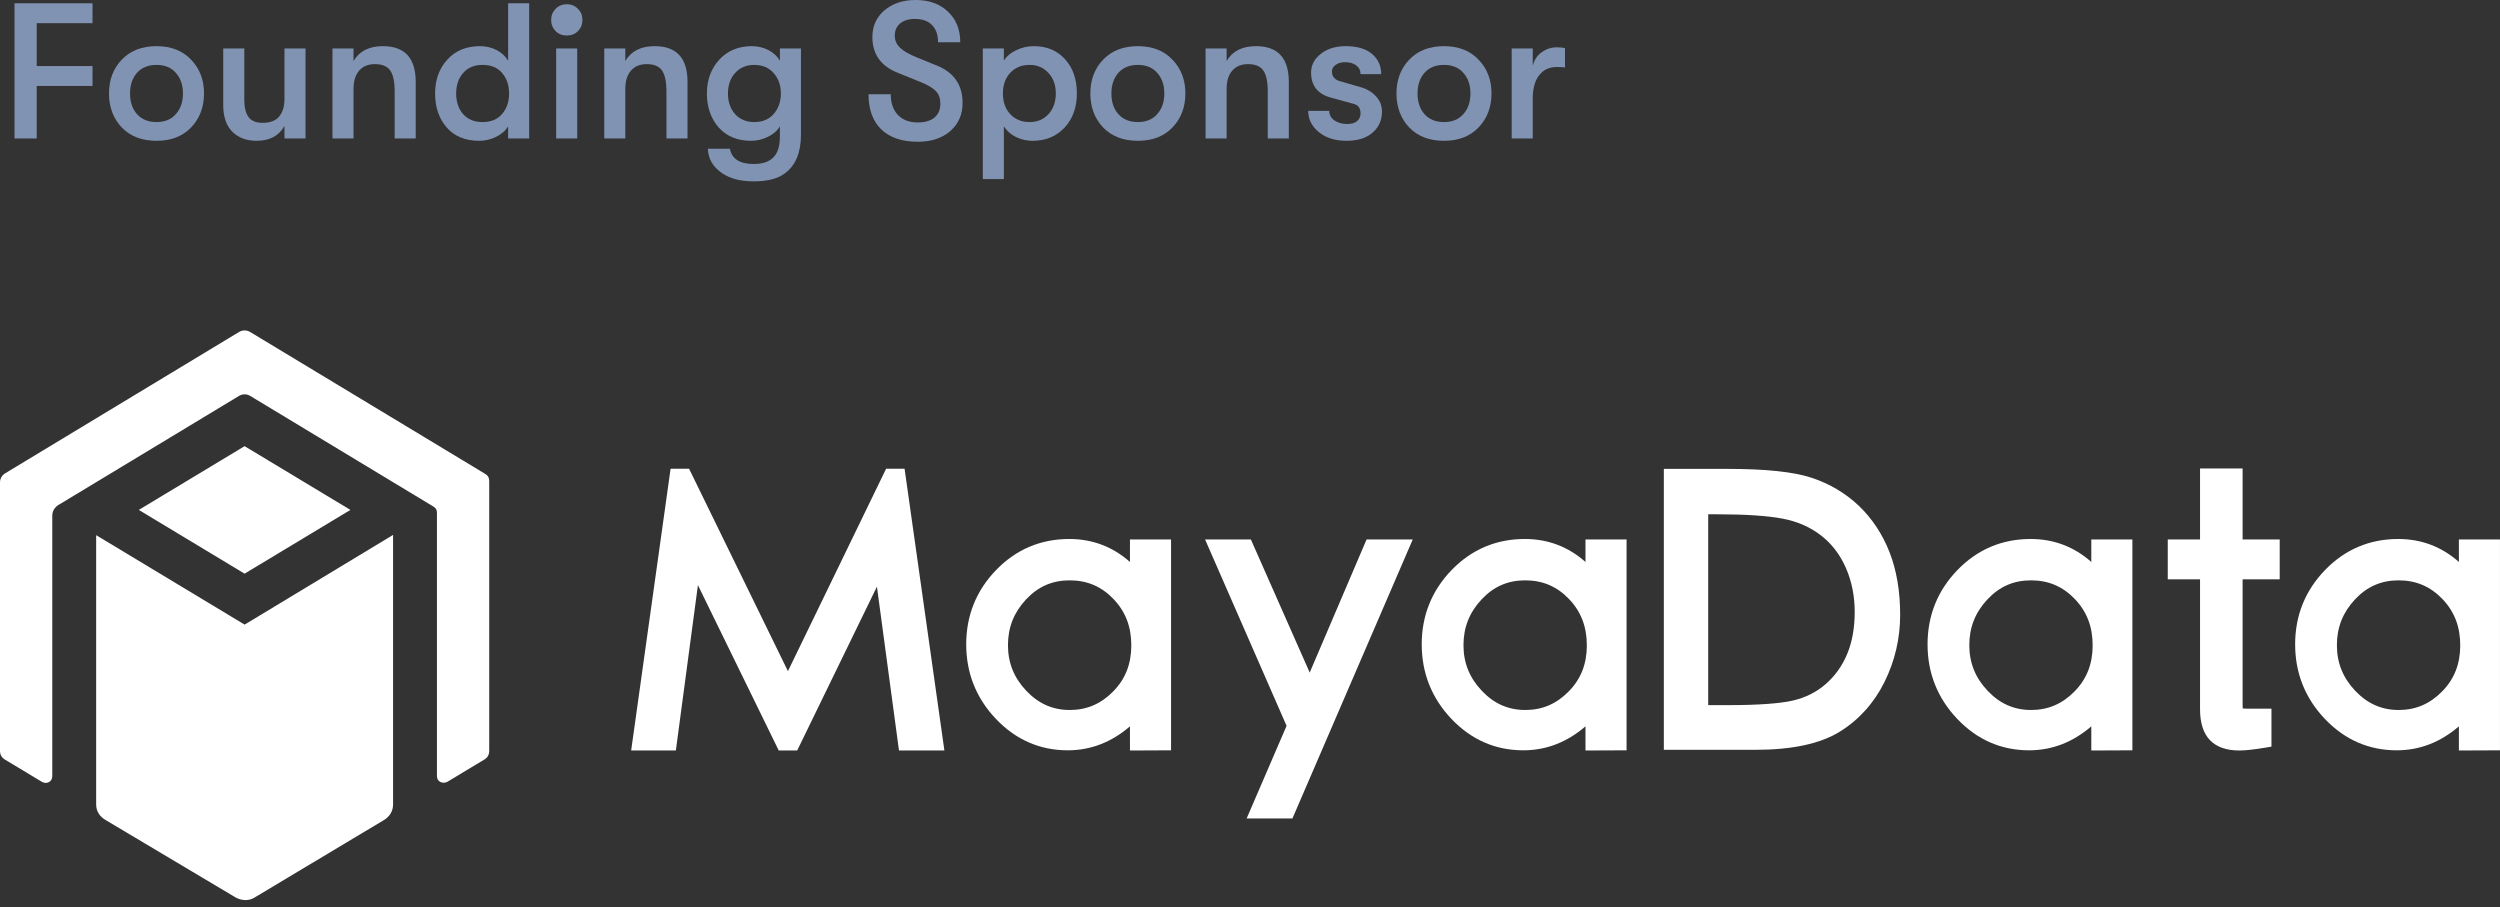 <svg width="248" height="90" viewBox="0 0 248 90" fill="none" xmlns="http://www.w3.org/2000/svg">
<rect x="0" y="0" width="248" height="90" fill="#333333" stroke="none"/>
<path d="M1.438 13.737V0.326H9.178V2.299H3.641V6.553H9.178V8.526H3.641V13.737H1.438Z" fill="#8193B2"/>
<path d="M18.955 12.645C18.112 13.527 16.969 13.967 15.525 13.967C14.082 13.967 12.932 13.527 12.077 12.645C11.234 11.751 10.812 10.627 10.812 9.273C10.812 7.919 11.234 6.802 12.077 5.92C12.932 5.026 14.082 4.579 15.525 4.579C16.969 4.579 18.112 5.026 18.955 5.92C19.811 6.802 20.239 7.919 20.239 9.273C20.239 10.627 19.811 11.751 18.955 12.645ZM13.59 11.323C14.063 11.847 14.708 12.109 15.525 12.109C16.343 12.109 16.982 11.847 17.441 11.323C17.914 10.8 18.15 10.116 18.15 9.273C18.15 8.43 17.914 7.747 17.441 7.223C16.982 6.699 16.343 6.438 15.525 6.438C14.708 6.438 14.063 6.699 13.59 7.223C13.13 7.747 12.901 8.43 12.901 9.273C12.901 10.116 13.13 10.8 13.59 11.323Z" fill="#8193B2"/>
<path d="M25.46 13.967C24.451 13.967 23.646 13.667 23.046 13.067C22.446 12.466 22.145 11.585 22.145 10.423V4.809H24.234V9.905C24.234 10.659 24.374 11.227 24.655 11.611C24.936 11.994 25.403 12.185 26.054 12.185C26.808 12.185 27.357 11.975 27.702 11.553C28.047 11.119 28.219 10.55 28.219 9.848V4.809H30.308V13.737H28.219V12.492C27.67 13.476 26.75 13.967 25.46 13.967Z" fill="#8193B2"/>
<path d="M32.981 13.737V4.809H35.07V6.054C35.644 5.071 36.615 4.579 37.982 4.579C40.153 4.579 41.239 5.761 41.239 8.124V13.737H39.151V9.082C39.151 8.111 39.004 7.415 38.71 6.993C38.416 6.572 37.912 6.361 37.196 6.361C36.519 6.361 35.996 6.578 35.625 7.012C35.255 7.434 35.07 8.041 35.07 8.833V13.737H32.981Z" fill="#8193B2"/>
<path d="M50.405 0.326H52.493V13.737H50.405V12.53C50.15 12.965 49.747 13.316 49.198 13.584C48.661 13.84 48.112 13.967 47.55 13.967C46.158 13.967 45.079 13.527 44.312 12.645C43.546 11.764 43.163 10.64 43.163 9.273C43.163 7.919 43.565 6.802 44.37 5.92C45.174 5.026 46.254 4.579 47.608 4.579C48.208 4.579 48.757 4.707 49.255 4.962C49.754 5.218 50.137 5.569 50.405 6.016V0.326ZM47.857 12.109C48.713 12.109 49.364 11.841 49.811 11.304C50.271 10.768 50.501 10.091 50.501 9.273C50.501 8.456 50.271 7.779 49.811 7.242C49.364 6.706 48.713 6.438 47.857 6.438C47.052 6.438 46.413 6.706 45.941 7.242C45.481 7.766 45.251 8.443 45.251 9.273C45.251 10.104 45.481 10.787 45.941 11.323C46.413 11.847 47.052 12.109 47.857 12.109Z" fill="#8193B2"/>
<path d="M57.337 3.085C57.043 3.378 56.673 3.525 56.226 3.525C55.779 3.525 55.408 3.378 55.114 3.085C54.821 2.778 54.674 2.408 54.674 1.973C54.674 1.539 54.821 1.175 55.114 0.881C55.408 0.575 55.779 0.422 56.226 0.422C56.673 0.422 57.043 0.575 57.337 0.881C57.631 1.175 57.778 1.539 57.778 1.973C57.778 2.408 57.631 2.778 57.337 3.085ZM55.172 13.737V4.809H57.26V13.737H55.172Z" fill="#8193B2"/>
<path d="M59.943 13.737V4.809H62.031V6.054C62.606 5.071 63.577 4.579 64.944 4.579C67.115 4.579 68.201 5.761 68.201 8.124V13.737H66.112V9.082C66.112 8.111 65.966 7.415 65.672 6.993C65.378 6.572 64.873 6.361 64.158 6.361C63.481 6.361 62.958 6.578 62.587 7.012C62.217 7.434 62.031 8.041 62.031 8.833V13.737H59.943Z" fill="#8193B2"/>
<path d="M77.367 4.809H79.455V13.354C79.455 15.142 78.919 16.426 77.846 17.205C77.143 17.729 76.121 17.991 74.78 17.991C73.478 17.991 72.43 17.723 71.638 17.186C70.731 16.573 70.259 15.762 70.22 14.753H72.404C72.596 15.762 73.382 16.267 74.761 16.267C75.642 16.267 76.294 16.049 76.715 15.615C77.15 15.194 77.367 14.491 77.367 13.508V12.53C77.111 12.965 76.709 13.316 76.16 13.584C75.623 13.84 75.074 13.967 74.512 13.967C73.158 13.967 72.085 13.527 71.293 12.645C70.514 11.751 70.124 10.627 70.124 9.273C70.124 7.932 70.533 6.814 71.351 5.92C72.181 5.026 73.254 4.579 74.57 4.579C75.17 4.579 75.719 4.707 76.217 4.962C76.715 5.218 77.099 5.569 77.367 6.016V4.809ZM74.819 12.109C75.636 12.109 76.281 11.841 76.754 11.304C77.226 10.755 77.463 10.078 77.463 9.273C77.463 8.469 77.226 7.798 76.754 7.261C76.281 6.712 75.636 6.438 74.819 6.438C74.04 6.438 73.407 6.706 72.922 7.242C72.449 7.766 72.213 8.443 72.213 9.273C72.213 10.104 72.449 10.787 72.922 11.323C73.407 11.847 74.04 12.109 74.819 12.109Z" fill="#8193B2"/>
<path d="M91.043 14.063C89.485 14.063 88.278 13.654 87.422 12.837C86.579 12.019 86.157 10.857 86.157 9.35H88.361C88.361 10.218 88.597 10.902 89.07 11.4C89.542 11.898 90.194 12.147 91.024 12.147C91.752 12.147 92.307 11.988 92.691 11.668C93.087 11.336 93.285 10.87 93.285 10.27C93.285 9.759 93.138 9.35 92.844 9.043C92.563 8.737 92.046 8.43 91.292 8.124L89.108 7.242C87.396 6.578 86.54 5.39 86.54 3.679C86.54 2.593 86.936 1.712 87.728 1.035C88.533 0.345 89.568 0 90.832 0C92.16 0 93.227 0.383 94.032 1.15C94.849 1.916 95.258 2.931 95.258 4.196H93.055C93.055 3.455 92.857 2.887 92.461 2.491C92.065 2.082 91.496 1.878 90.755 1.878C90.13 1.878 89.638 2.031 89.28 2.337C88.935 2.631 88.763 3.034 88.763 3.545C88.763 4.004 88.935 4.4 89.28 4.732C89.625 5.065 90.194 5.39 90.985 5.71L92.959 6.514C94.645 7.204 95.488 8.437 95.488 10.212C95.488 11.362 95.079 12.294 94.262 13.009C93.444 13.712 92.371 14.063 91.043 14.063Z" fill="#8193B2"/>
<path d="M102.572 4.579C103.85 4.579 104.878 5.013 105.657 5.882C106.436 6.738 106.826 7.868 106.826 9.273C106.826 10.653 106.417 11.783 105.6 12.665C104.782 13.533 103.728 13.967 102.438 13.967C101.851 13.967 101.295 13.84 100.771 13.584C100.248 13.316 99.852 12.965 99.583 12.53V17.761H97.495V4.809H99.583V6.016C99.852 5.582 100.26 5.237 100.81 4.981C101.359 4.713 101.946 4.579 102.572 4.579ZM102.132 12.109C102.898 12.109 103.524 11.847 104.009 11.323C104.495 10.787 104.737 10.104 104.737 9.273C104.737 8.443 104.495 7.766 104.009 7.242C103.524 6.706 102.898 6.438 102.132 6.438C101.34 6.438 100.701 6.699 100.216 7.223C99.73 7.747 99.488 8.43 99.488 9.273C99.488 10.116 99.73 10.8 100.216 11.323C100.701 11.847 101.34 12.109 102.132 12.109Z" fill="#8193B2"/>
<path d="M116.306 12.645C115.463 13.527 114.32 13.967 112.876 13.967C111.433 13.967 110.283 13.527 109.428 12.645C108.585 11.751 108.163 10.627 108.163 9.273C108.163 7.919 108.585 6.802 109.428 5.92C110.283 5.026 111.433 4.579 112.876 4.579C114.32 4.579 115.463 5.026 116.306 5.92C117.162 6.802 117.59 7.919 117.59 9.273C117.59 10.627 117.162 11.751 116.306 12.645ZM110.941 11.323C111.414 11.847 112.059 12.109 112.876 12.109C113.694 12.109 114.332 11.847 114.792 11.323C115.265 10.8 115.501 10.116 115.501 9.273C115.501 8.43 115.265 7.747 114.792 7.223C114.332 6.699 113.694 6.438 112.876 6.438C112.059 6.438 111.414 6.699 110.941 7.223C110.481 7.747 110.251 8.43 110.251 9.273C110.251 10.116 110.481 10.8 110.941 11.323Z" fill="#8193B2"/>
<path d="M119.592 13.737V4.809H121.681V6.054C122.255 5.071 123.226 4.579 124.593 4.579C126.764 4.579 127.85 5.761 127.85 8.124V13.737H125.762V9.082C125.762 8.111 125.615 7.415 125.321 6.993C125.027 6.572 124.523 6.361 123.807 6.361C123.13 6.361 122.607 6.578 122.236 7.012C121.866 7.434 121.681 8.041 121.681 8.833V13.737H119.592Z" fill="#8193B2"/>
<path d="M133.567 13.967C132.443 13.967 131.53 13.68 130.827 13.105C130.125 12.53 129.774 11.828 129.774 10.998H131.862C131.862 11.381 132.028 11.694 132.36 11.936C132.705 12.179 133.146 12.3 133.682 12.3C134.078 12.3 134.391 12.205 134.621 12.013C134.851 11.822 134.966 11.566 134.966 11.247C134.966 10.736 134.742 10.423 134.295 10.308L131.996 9.676C130.706 9.318 130.061 8.494 130.061 7.204C130.061 6.463 130.38 5.844 131.019 5.346C131.658 4.835 132.482 4.579 133.491 4.579C134.627 4.579 135.496 4.835 136.096 5.346C136.709 5.856 137.016 6.527 137.016 7.357H134.966C134.966 6.987 134.825 6.699 134.544 6.495C134.276 6.278 133.899 6.169 133.414 6.169C133.044 6.169 132.737 6.259 132.494 6.438C132.252 6.604 132.13 6.821 132.13 7.089C132.13 7.574 132.386 7.894 132.897 8.047L135.023 8.66C135.636 8.839 136.135 9.146 136.518 9.58C136.901 10.001 137.093 10.493 137.093 11.055C137.093 11.924 136.78 12.626 136.154 13.163C135.541 13.699 134.678 13.967 133.567 13.967Z" fill="#8193B2"/>
<path d="M146.673 12.645C145.83 13.527 144.687 13.967 143.243 13.967C141.8 13.967 140.65 13.527 139.795 12.645C138.952 11.751 138.53 10.627 138.53 9.273C138.53 7.919 138.952 6.802 139.795 5.92C140.65 5.026 141.8 4.579 143.243 4.579C144.687 4.579 145.83 5.026 146.673 5.92C147.529 6.802 147.957 7.919 147.957 9.273C147.957 10.627 147.529 11.751 146.673 12.645ZM141.308 11.323C141.781 11.847 142.426 12.109 143.243 12.109C144.061 12.109 144.7 11.847 145.159 11.323C145.632 10.8 145.868 10.116 145.868 9.273C145.868 8.43 145.632 7.747 145.159 7.223C144.7 6.699 144.061 6.438 143.243 6.438C142.426 6.438 141.781 6.699 141.308 7.223C140.848 7.747 140.619 8.43 140.619 9.273C140.619 10.116 140.848 10.8 141.308 11.323Z" fill="#8193B2"/>
<path d="M149.959 13.737V4.809H152.048V6.533C152.201 5.933 152.501 5.48 152.948 5.173C153.395 4.854 153.887 4.694 154.423 4.694C154.768 4.694 155.043 4.72 155.247 4.771V6.687C155.03 6.661 154.756 6.648 154.423 6.648C153.683 6.648 153.101 6.923 152.68 7.472C152.258 8.009 152.048 8.781 152.048 9.791V13.737H149.959Z" fill="#8193B2"/>
<path d="M184.414 50.193C183.098 48.934 181.518 47.994 179.718 47.397C177.923 46.803 175.176 46.513 171.322 46.513H165.053V74.381H174.164C177.763 74.381 180.561 73.78 182.481 72.597C184.403 71.412 185.904 69.745 186.944 67.647C187.974 65.57 188.496 63.329 188.496 60.988C188.496 58.67 188.145 56.589 187.451 54.804C186.751 53.004 185.729 51.452 184.414 50.193ZM183.987 60.699C183.987 62.275 183.738 63.677 183.245 64.866C182.759 66.04 182.042 67.045 181.114 67.856C180.192 68.662 179.09 69.214 177.841 69.498C176.529 69.797 174.371 69.949 171.428 69.949H169.455V51.017H170.291C173.147 51.017 175.36 51.164 176.87 51.455C178.313 51.733 179.584 52.292 180.649 53.119C181.706 53.939 182.534 55.02 183.109 56.33C183.692 57.658 183.987 59.129 183.987 60.699Z" fill="white"/>
<path d="M222.467 46.473H218.244V53.517H215.041V57.468H218.244V70.352C218.244 71.715 218.575 72.747 219.227 73.424C219.883 74.105 220.864 74.449 222.144 74.449C222.756 74.449 223.607 74.355 224.746 74.163L225.329 74.065V70.301H222.996C222.741 70.301 222.575 70.288 222.481 70.281C222.473 70.21 222.467 70.111 222.467 69.972V57.468H226.147V53.517H222.467V46.473Z" fill="white"/>
<path d="M87.901 46.5L78.163 66.578L68.357 46.5H66.523L62.611 74.448H67.045L69.234 58.046L77.25 74.448H79.081L86.992 58.194L89.179 74.448H93.684L89.734 46.5H87.901Z" fill="white"/>
<path d="M112.092 55.747C110.387 54.234 108.369 53.468 106.075 53.468C103.233 53.468 100.792 54.503 98.818 56.543C96.847 58.579 95.848 61.06 95.848 63.916C95.848 66.77 96.84 69.259 98.797 71.317C100.761 73.383 103.159 74.431 105.924 74.431C108.192 74.431 110.261 73.632 112.092 72.052V74.449L116.168 74.431V53.517H112.092V55.747ZM110.448 59.413C111.645 60.658 112.226 62.164 112.226 64.017C112.226 65.867 111.636 67.365 110.421 68.598C109.206 69.832 107.801 70.431 106.125 70.431C104.431 70.431 103.018 69.807 101.805 68.523C100.584 67.232 99.99 65.753 99.99 64.001C99.99 62.245 100.574 60.764 101.775 59.473C102.966 58.193 104.383 57.57 106.108 57.57C107.837 57.57 109.257 58.173 110.448 59.413Z" fill="white"/>
<path d="M157.28 55.747C155.575 54.234 153.557 53.468 151.262 53.468C148.421 53.468 145.979 54.503 144.006 56.543C142.035 58.579 141.035 61.06 141.035 63.916C141.035 66.77 142.028 69.259 143.985 71.317C145.948 73.383 148.346 74.431 151.112 74.431C153.38 74.431 155.448 73.632 157.28 72.052V74.449L161.355 74.431V53.517H157.28V55.747ZM155.636 59.413C156.832 60.658 157.414 62.164 157.414 64.017C157.414 65.867 156.823 67.365 155.608 68.598C154.394 69.832 152.988 70.431 151.312 70.431C149.619 70.431 148.206 69.807 146.992 68.523C145.771 67.232 145.177 65.753 145.177 64.001C145.177 62.245 145.761 60.764 146.963 59.473C148.154 58.193 149.571 57.57 151.295 57.57C153.024 57.57 154.444 58.173 155.636 59.413Z" fill="white"/>
<path d="M207.458 55.747C205.752 54.234 203.735 53.468 201.44 53.468C198.599 53.468 196.157 54.503 194.183 56.543C192.212 58.579 191.213 61.06 191.213 63.916C191.213 66.77 192.205 69.259 194.162 71.317C196.126 73.383 198.524 74.431 201.289 74.431C203.557 74.431 205.626 73.632 207.458 72.052V74.449L211.533 74.431V53.517H207.458V55.747ZM205.814 59.413C207.01 60.658 207.591 62.164 207.591 64.017C207.591 65.867 207.001 67.365 205.786 68.598C204.571 69.832 203.166 70.431 201.49 70.431C199.797 70.431 198.383 69.807 197.17 68.523C195.949 67.232 195.355 65.753 195.355 64.001C195.355 62.245 195.939 60.764 197.141 59.473C198.331 58.193 199.749 57.57 201.473 57.57C203.202 57.57 204.622 58.173 205.814 59.413Z" fill="white"/>
<path d="M243.922 55.747C242.217 54.234 240.2 53.468 237.905 53.468C235.063 53.468 232.622 54.503 230.648 56.543C228.677 58.579 227.678 61.06 227.678 63.916C227.678 66.77 228.67 69.259 230.627 71.317C232.591 73.383 234.989 74.431 237.754 74.431C240.022 74.431 242.091 73.632 243.922 72.052V74.449L247.998 74.431V53.517H243.922V55.747ZM242.278 59.413C243.475 60.658 244.056 62.164 244.056 64.017C244.056 65.867 243.466 67.365 242.251 68.598C241.036 69.832 239.631 70.431 237.955 70.431C236.261 70.431 234.848 69.807 233.635 68.523C232.414 67.232 231.82 65.753 231.82 64.001C231.82 62.245 232.404 60.764 233.605 59.473C234.796 58.193 236.213 57.57 237.938 57.57C239.667 57.57 241.087 58.173 242.278 59.413Z" fill="white"/>
<path d="M129.923 66.719L124.088 53.518H119.545L127.628 72.003L123.667 81.192H128.209L140.143 53.518H135.563L129.923 66.719Z" fill="white"/>
<path d="M9.539 53.088V79.804C9.539 80.484 9.897 81.009 10.479 81.348L23.332 89.002C23.91 89.339 24.622 89.403 25.2 89.066L38.051 81.371C38.634 81.031 38.993 80.486 38.993 79.804V53.064L24.266 61.962L9.539 53.088Z" fill="white"/>
<path d="M5.185 77.009V51.22C5.185 50.825 5.283 50.327 6.042 49.946L23.73 39.262C24.062 39.07 24.468 39.07 24.8 39.262L42.818 50.144C43.156 50.339 43.352 50.467 43.345 50.915L43.345 77.009C43.345 77.55 43.934 77.805 44.4 77.543L48.022 75.36C48.365 75.167 48.53 74.875 48.53 74.477V47.782C48.53 47.312 48.375 47.151 48.042 46.955L24.806 32.928C24.471 32.73 24.058 32.73 23.723 32.926L0.532 46.941C0.197 47.136 0 47.471 0 47.863V74.477C0 74.861 0.16 75.148 0.484 75.347L4.142 77.55C4.608 77.836 5.185 77.562 5.185 77.009Z" fill="white"/>
<path d="M34.759 50.583L24.263 44.259L13.768 50.583L24.263 56.907L34.759 50.583Z" fill="white"/>
</svg>
